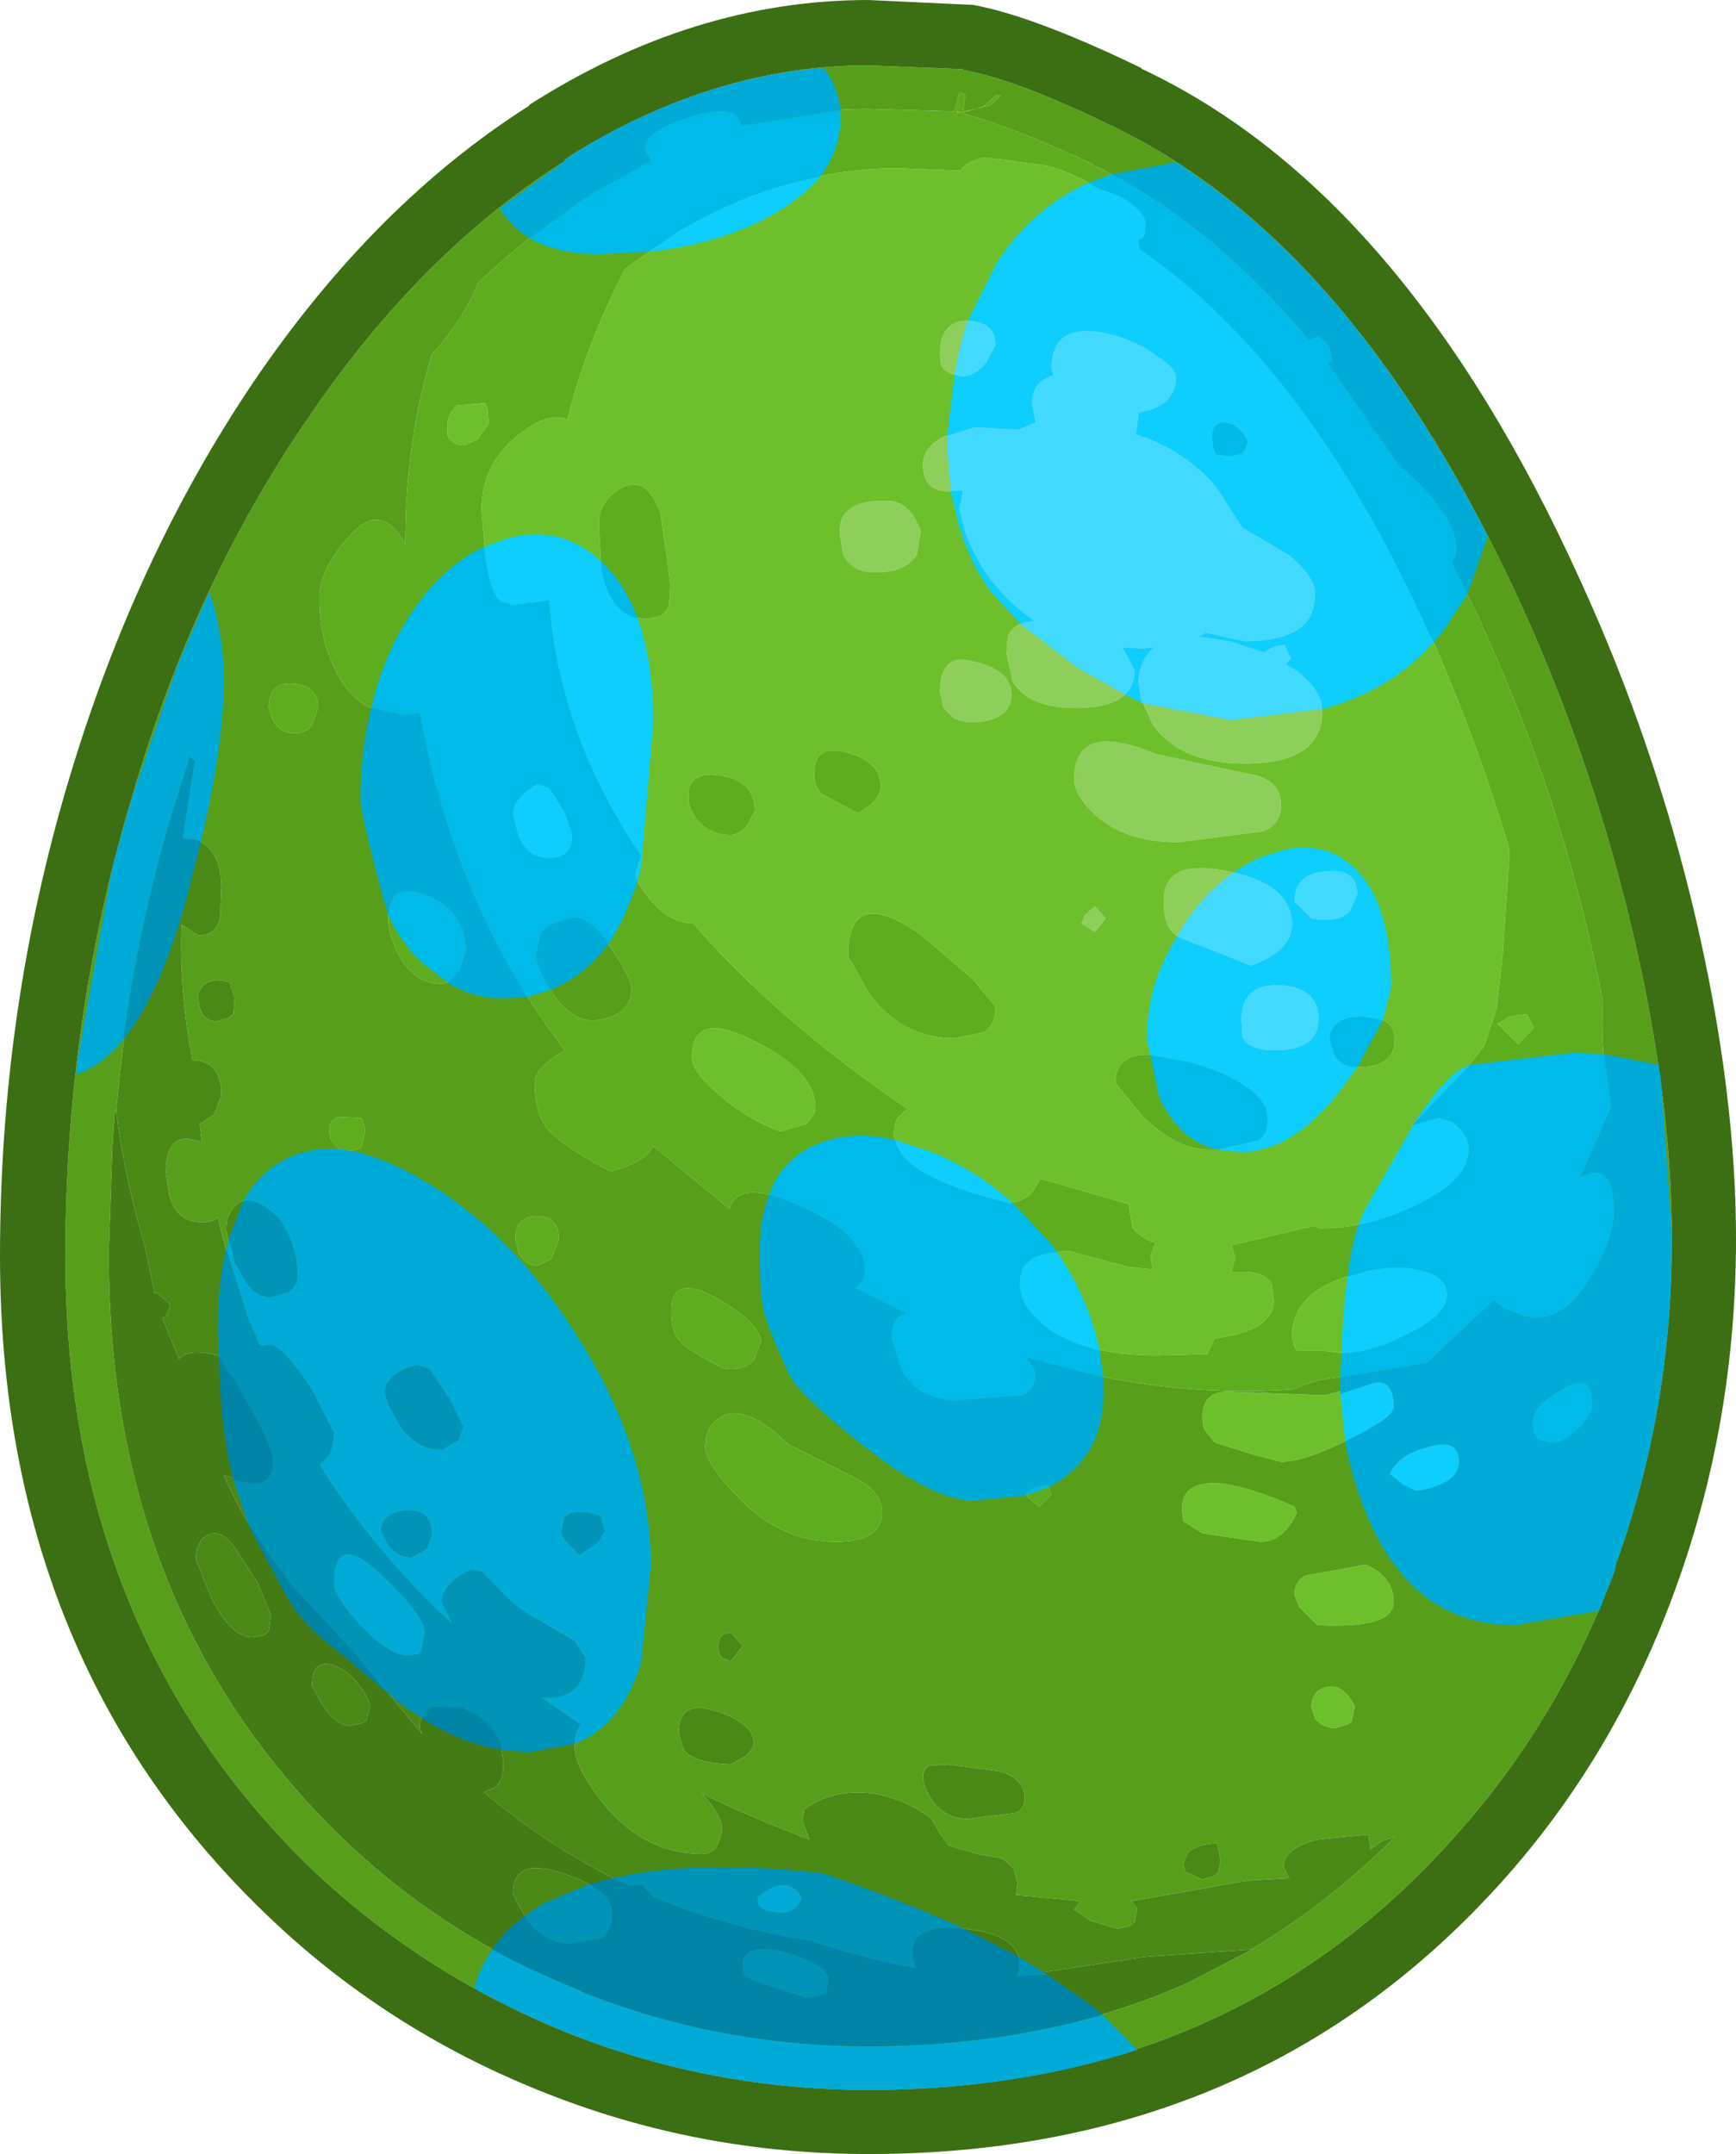 <?xml version="1.0" encoding="UTF-8" standalone="no"?>
<svg xmlns:ffdec="https://www.free-decompiler.com/flash" xmlns:xlink="http://www.w3.org/1999/xlink" ffdec:objectType="frame" height="89.0px" width="71.75px" xmlns="http://www.w3.org/2000/svg">
  <g transform="matrix(1.0, 0.0, 0.0, 1.0, 0.0, 0.0)">
    <use ffdec:characterId="4419" height="89.0" transform="matrix(1.0, 0.0, 0.0, 1.0, 0.0, 0.0)" width="71.75" xlink:href="#shape0"/>
    <filter id="filter0">
      <feColorMatrix in="SourceGraphic" result="filterResult0" type="matrix" values="-0.371 1.241 0.13 0.0 -0.227 0.399 0.471 0.13 0.0 -0.227 0.399 1.241 -0.64 0.0 -0.227 0.0 0.0 0.0 1.0 0.0"/>
    </filter>
    <use ffdec:characterId="4372" filter="url(#filter0)" height="83.55" transform="matrix(1.0, 0.0, 0.0, 1.0, 3.15, 2.8)" width="65.95" xlink:href="#sprite0"/>
  </g>
  <defs>
    <g id="shape0" transform="matrix(1.0, 0.0, 0.0, 1.0, 0.0, 0.0)">
      <path d="M39.65 4.65 L39.55 4.65 39.55 4.6 39.75 4.65 39.65 4.65" fill="#ceb800" fill-rule="evenodd" stroke="none"/>
      <path d="M46.95 17.95 Q48.9 18.55 50.25 20.1 L51.35 21.8 53.3 22.95 Q54.35 23.85 54.35 24.5 54.35 25.45 53.8 25.9 53.05 26.5 51.45 26.5 L49.85 26.15 49.55 26.3 50.85 26.5 52.25 26.95 Q52.65 26.65 53.1 26.65 L53.35 27.2 53.15 27.45 53.5 27.65 Q54.65 28.5 54.65 29.4 54.65 31.55 51.45 31.55 48.8 31.55 47.65 29.95 L47.15 28.85 47.05 28.25 Q47.05 27.3 47.7 26.75 L47.2 26.8 46.4 26.75 46.9 27.7 Q46.9 29.25 44.45 29.25 42.5 29.25 41.85 28.15 L41.6 27.0 41.65 26.35 Q41.8 25.85 42.4 25.7 L42.75 25.65 40.95 23.95 Q40.3 23.1 39.9 22.0 L39.65 21.05 39.8 20.25 39.2 20.3 Q38.15 20.3 38.15 19.2 38.15 18.05 40.3 17.65 L42.1 17.75 42.8 17.45 42.65 16.7 Q42.65 15.75 43.55 15.5 L43.45 15.25 Q43.45 13.15 46.05 13.85 47.0 14.1 47.8 14.7 48.6 15.2 48.6 15.6 48.6 16.8 47.05 17.05 L47.05 17.2 46.95 17.95 M40.75 15.0 Q40.3 15.55 39.75 15.55 39.1 15.45 38.9 15.1 L38.85 14.65 Q38.85 13.25 40.0 13.25 41.15 13.3 41.15 14.25 L40.75 15.0 M52.95 33.25 Q52.95 34.05 52.2 34.35 L48.7 34.8 Q46.5 34.8 45.25 33.65 44.4 32.85 44.4 32.2 44.4 29.75 47.75 31.15 L51.95 32.05 Q52.95 32.35 52.95 33.25 M56.1 36.95 L55.8 37.65 Q55.35 38.15 54.2 37.95 L53.5 37.25 Q53.5 36.1 54.8 36.0 56.1 35.85 56.1 36.95 M48.1 37.2 Q48.1 35.45 50.75 36.0 53.4 36.5 53.4 38.2 53.4 39.3 51.7 39.9 49.1 39.1 48.55 38.6 48.1 38.25 48.1 37.2 M44.85 37.8 L45.25 37.45 45.7 37.95 45.25 38.5 44.7 38.15 44.85 37.8 M51.3 42.15 Q51.3 40.65 52.9 40.7 54.5 40.8 54.5 42.1 54.5 43.4 52.7 43.4 51.6 43.4 51.35 42.85 L51.3 42.15 M34.7 22.05 Q34.7 21.45 34.95 21.2 35.4 20.65 36.7 20.7 37.6 20.7 38.05 21.95 L37.9 22.9 Q37.45 23.65 36.2 23.65 35.2 23.65 34.85 22.9 L34.7 22.05 M40.3 27.35 Q41.8 27.7 41.8 28.7 41.8 29.85 40.0 29.85 L39.45 29.7 39.0 29.25 38.85 28.6 Q38.85 26.9 40.3 27.35" fill="#8ece5a" fill-rule="evenodd" stroke="none"/>
      <path d="M45.3 7.75 L46.35 8.15 Q47.35 8.75 47.35 9.25 L47.3 9.7 47.2 9.85 47.05 9.9 47.1 10.3 Q54.05 15.05 59.05 26.15 L59.1 26.25 59.15 26.3 Q61.05 30.6 62.4 35.15 L62.1 39.55 61.85 41.7 61.35 43.2 Q59.9 45.15 58.3 46.5 L59.45 46.2 60.0 46.35 Q60.7 46.85 60.7 47.5 60.7 48.7 58.7 49.7 56.7 50.75 54.55 50.75 L54.3 50.65 50.9 51.45 51.05 51.95 50.9 52.55 51.35 52.55 Q52.3 52.55 52.55 53.05 L52.65 53.7 Q52.65 55.0 50.2 55.3 L49.9 55.95 47.85 56.0 Q44.75 56.0 43.2 54.8 42.15 53.95 42.15 53.05 42.15 52.5 42.4 52.25 42.85 51.7 44.2 51.7 L46.65 52.35 47.65 52.45 47.55 51.9 47.75 51.35 Q47.1 51.15 46.8 50.7 L46.65 49.75 43.0 48.7 42.8 49.05 Q42.45 49.65 41.7 49.7 36.95 48.55 36.95 46.85 36.95 46.25 37.25 46.05 37.35 45.9 37.55 45.85 L35.85 44.65 Q31.55 41.5 28.65 38.15 27.7 38.15 26.9 37.2 26.25 36.45 26.25 36.1 L26.5 35.35 Q23.1 30.35 22.7 24.8 L21.2 25.0 20.7 24.85 Q20.25 24.5 20.05 22.9 L19.9 21.05 Q19.9 18.9 21.95 17.6 22.75 17.1 23.35 17.3 L23.45 17.35 Q24.2 14.25 25.85 11.1 L27.25 10.1 27.3 10.1 27.5 9.95 27.75 9.75 Q32.25 7.0 37.0 6.95 L39.7 7.05 Q39.95 6.65 40.7 6.5 L43.3 6.85 Q44.5 7.2 45.3 7.75 M50.1 18.05 L50.15 18.55 50.2 18.7 50.3 18.8 50.85 18.85 51.35 18.75 51.45 18.6 51.6 18.25 Q51.15 17.45 50.6 17.45 50.1 17.45 50.1 18.05 M44.85 37.8 L44.7 38.15 45.25 38.5 45.7 37.95 45.25 37.45 44.85 37.8 M48.1 37.2 Q48.1 38.25 48.55 38.6 49.1 39.1 51.7 39.9 53.4 39.3 53.4 38.2 53.4 36.5 50.75 36.0 48.1 35.45 48.1 37.2 M56.1 36.95 Q56.1 35.85 54.8 36.0 53.5 36.1 53.5 37.25 L54.2 37.95 Q55.35 38.15 55.8 37.65 L56.1 36.95 M52.95 33.25 Q52.95 32.35 51.95 32.05 L47.75 31.15 Q44.4 29.75 44.4 32.2 44.4 32.85 45.25 33.65 46.5 34.8 48.7 34.8 L52.2 34.35 Q52.95 34.05 52.95 33.25 M40.75 15.0 L41.15 14.25 Q41.15 13.3 40.0 13.25 38.85 13.25 38.85 14.65 L38.9 15.1 Q39.1 15.45 39.75 15.55 40.3 15.55 40.75 15.0 M46.95 17.95 L47.05 17.2 47.05 17.05 Q48.6 16.8 48.6 15.6 48.6 15.2 47.8 14.7 47.0 14.1 46.05 13.85 43.45 13.15 43.45 15.25 L43.55 15.5 Q42.65 15.75 42.65 16.7 L42.8 17.45 42.1 17.75 40.3 17.65 Q38.15 18.05 38.15 19.2 38.15 20.3 39.2 20.3 L39.8 20.25 39.65 21.05 39.9 22.0 Q40.3 23.1 40.95 23.95 L42.75 25.65 42.4 25.7 Q41.8 25.85 41.65 26.35 L41.6 27.0 41.85 28.15 Q42.5 29.25 44.45 29.25 46.9 29.25 46.9 27.7 L46.4 26.75 47.2 26.8 47.7 26.75 Q47.05 27.3 47.05 28.25 L47.15 28.85 47.65 29.95 Q48.8 31.55 51.45 31.55 54.65 31.55 54.65 29.4 54.65 28.5 53.5 27.65 L53.15 27.45 53.35 27.2 53.1 26.65 Q52.65 26.65 52.25 26.95 L50.85 26.5 49.55 26.3 49.85 26.15 51.45 26.5 Q53.05 26.5 53.8 25.9 54.35 25.45 54.35 24.5 54.35 23.85 53.3 22.95 L51.35 21.8 50.25 20.1 Q48.9 18.55 46.95 17.95 M57.65 42.95 Q57.65 42.0 56.3 42.0 54.95 42.0 54.95 43.0 L55.15 43.6 Q55.45 44.1 56.1 44.1 57.65 44.1 57.65 42.95 M46.1 44.75 L47.25 46.15 Q48.65 47.5 49.95 47.5 51.5 47.5 52.05 47.1 52.4 46.85 52.4 46.25 52.4 44.85 49.25 43.9 46.1 42.95 46.1 44.75 M40.65 42.65 Q41.15 42.35 41.15 41.6 L40.2 40.45 38.1 38.65 Q35.05 36.5 35.05 39.5 L35.95 41.1 Q37.3 42.9 39.45 42.9 L40.65 42.65 M51.3 42.15 L51.35 42.85 Q51.6 43.4 52.7 43.4 54.5 43.4 54.5 42.1 54.5 40.8 52.9 40.7 51.3 40.65 51.3 42.15 M61.9 42.3 L62.4 42.0 63.1 41.9 63.4 42.45 62.75 43.15 61.9 42.3 M27.5 22.65 L27.3 21.2 Q26.7 19.6 25.7 20.15 24.75 20.7 24.75 21.65 L24.85 23.55 Q25.25 25.55 26.7 25.55 27.5 25.55 27.65 25.0 L27.7 24.15 27.55 22.9 27.5 22.65 M34.7 22.05 L34.85 22.9 Q35.2 23.65 36.2 23.65 37.45 23.65 37.9 22.9 L38.05 21.95 Q37.6 20.7 36.7 20.7 35.4 20.65 34.95 21.2 34.7 21.45 34.7 22.05 M18.9 16.75 L20.05 16.65 20.15 16.9 20.2 17.5 19.75 18.15 19.2 18.4 Q18.7 18.4 18.5 18.0 L18.5 17.5 Q18.5 17.1 18.9 16.75 M40.3 27.35 Q38.85 26.9 38.85 28.6 L39.0 29.25 39.45 29.7 40.0 29.85 Q41.8 29.85 41.8 28.7 41.8 27.7 40.3 27.35 M33.65 31.95 Q33.65 32.5 33.95 32.8 L35.45 33.6 Q36.4 33.1 36.4 32.45 36.4 31.5 35.05 31.1 33.65 30.7 33.65 31.95 M30.85 34.15 L31.2 33.5 Q31.2 32.3 29.85 32.05 28.45 31.8 28.45 32.9 28.45 33.4 28.8 33.85 29.3 34.5 30.2 34.5 30.5 34.5 30.85 34.15 M22.7 35.45 Q21.85 35.45 21.45 34.6 L21.2 33.65 Q21.2 33.0 22.2 32.4 L22.7 32.55 23.35 33.6 23.65 34.5 Q23.65 35.45 22.7 35.45 M28.6 43.7 Q28.6 41.7 31.15 43.0 33.7 44.25 33.7 45.75 33.7 46.1 33.3 46.45 L32.25 46.75 Q30.9 46.25 29.8 45.3 28.6 44.3 28.6 43.7 M59.8 53.5 Q59.8 54.35 58.1 55.15 56.65 55.9 55.45 55.9 L54.6 55.8 53.6 55.8 53.5 55.65 53.4 55.2 Q53.4 53.15 56.6 52.5 57.85 52.25 58.75 52.5 59.8 52.75 59.8 53.5 M54.75 57.65 L56.75 57.15 Q57.6 56.95 57.6 58.15 57.6 58.55 55.8 59.45 53.9 60.4 52.95 60.4 L51.8 60.1 50.2 59.6 49.85 59.15 Q49.7 59.0 49.7 58.55 49.7 57.5 50.75 57.5 L54.75 57.65 M59.0 59.8 Q60.3 59.4 60.3 60.4 60.3 61.3 58.55 61.6 L58.0 61.35 57.45 60.9 Q57.8 60.1 59.0 59.8 M48.9 62.85 L48.85 62.35 Q48.85 61.15 50.5 61.3 51.7 61.45 53.5 62.25 L53.6 62.5 Q53.05 63.7 52.1 63.7 L51.0 63.55 49.7 63.35 48.9 62.85 M57.6 66.2 Q57.6 67.3 54.45 67.15 L53.7 66.4 53.5 65.9 Q53.5 65.35 53.95 65.1 L56.45 64.65 Q57.6 65.15 57.6 66.2 M54.2 70.55 Q54.2 69.85 54.85 69.7 55.5 69.55 56.0 70.5 L55.85 71.15 55.7 71.25 55.2 71.4 Q54.65 71.4 54.35 71.0 L54.2 70.55" fill="#6dc02c" fill-rule="evenodd" stroke="none"/>
      <path d="M40.95 4.35 L39.65 4.65 Q41.65 5.15 45.2 6.8 L45.2 6.85 45.25 6.9 45.35 6.9 Q50.1 9.25 54.1 14.05 L54.45 13.9 Q55.05 14.2 55.05 14.95 L54.9 15.05 57.8 19.2 58.4 19.75 Q60.2 21.45 60.2 22.7 L60.15 22.95 60.0 23.25 61.25 25.8 61.25 25.85 Q64.15 32.1 65.75 39.0 L66.25 41.35 Q66.1 43.4 66.6 45.7 L65.3 48.65 Q66.7 47.9 66.7 50.05 66.7 51.15 65.75 52.75 64.55 54.8 62.95 54.35 L61.75 53.7 59.3 56.0 59.0 56.3 55.35 56.9 Q54.25 57.0 53.5 57.4 48.05 57.8 42.45 56.1 L42.8 56.7 Q42.8 57.45 42.25 57.65 L39.55 57.85 Q38.0 57.85 37.25 56.6 L36.85 55.3 Q36.85 54.45 37.45 54.25 L35.35 53.2 Q35.75 52.95 35.75 52.5 35.75 50.95 32.9 49.75 30.5 48.7 30.15 49.95 L27.0 47.35 26.8 47.65 Q26.35 48.1 25.25 48.4 23.2 47.35 22.6 46.6 22.1 45.95 22.1 44.7 22.1 44.2 23.1 43.55 L23.35 43.4 Q18.8 37.45 17.35 29.45 L16.7 29.55 Q14.7 29.55 13.8 27.55 13.2 26.3 13.2 24.7 13.2 23.5 14.45 22.15 15.75 20.65 16.75 22.5 16.75 18.25 17.85 14.65 19.2 13.15 19.75 11.7 21.85 9.7 24.2 8.15 L24.15 8.2 24.3 8.15 24.35 8.1 24.6 7.9 24.65 7.9 Q25.75 7.2 26.9 6.65 L26.9 6.6 26.65 6.15 Q26.65 5.4 28.65 4.8 30.45 4.25 30.65 5.2 33.25 4.5 35.9 4.5 L39.4 4.6 39.45 4.6 39.65 3.8 39.9 3.9 39.8 4.65 40.65 4.4 41.15 3.95 41.35 3.95 40.95 4.35 M45.3 7.75 Q44.5 7.2 43.3 6.85 L40.7 6.5 Q39.95 6.65 39.7 7.05 L37.0 6.95 Q32.25 7.0 27.75 9.75 L27.5 9.95 27.3 10.1 27.25 10.1 25.85 11.1 Q24.2 14.25 23.45 17.35 L23.35 17.3 Q22.75 17.1 21.95 17.6 19.9 18.9 19.9 21.05 L20.05 22.9 Q20.25 24.5 20.7 24.85 L21.2 25.0 22.7 24.8 Q23.1 30.35 26.5 35.35 L26.25 36.1 Q26.25 36.45 26.9 37.2 27.7 38.15 28.65 38.15 31.55 41.5 35.85 44.65 L37.55 45.85 Q37.35 45.9 37.25 46.05 36.95 46.25 36.95 46.85 36.95 48.55 41.7 49.7 42.45 49.65 42.8 49.05 L43.0 48.7 46.65 49.75 46.8 50.7 Q47.1 51.15 47.75 51.35 L47.55 51.9 47.65 52.45 46.65 52.35 44.2 51.7 Q42.85 51.7 42.4 52.25 42.15 52.5 42.15 53.05 42.15 53.95 43.2 54.8 44.75 56.0 47.85 56.0 L49.9 55.95 50.2 55.3 Q52.65 55.0 52.65 53.7 L52.55 53.05 Q52.3 52.55 51.35 52.55 L50.9 52.55 51.05 51.95 50.9 51.45 54.3 50.65 54.55 50.75 Q56.7 50.75 58.7 49.7 60.7 48.7 60.7 47.5 60.7 46.85 60.0 46.35 L59.45 46.2 58.3 46.5 Q59.9 45.15 61.35 43.2 L61.85 41.7 62.1 39.55 62.4 35.15 Q61.05 30.6 59.15 26.3 L59.1 26.25 59.05 26.15 Q54.05 15.05 47.1 10.3 L47.05 9.9 47.2 9.85 47.3 9.7 47.35 9.25 Q47.35 8.75 46.35 8.15 L45.3 7.75 M50.1 18.05 Q50.1 17.45 50.6 17.45 51.15 17.45 51.6 18.25 L51.45 18.6 51.35 18.75 50.85 18.85 50.3 18.8 50.2 18.7 50.15 18.55 50.1 18.05 M40.65 42.65 L39.45 42.9 Q37.3 42.9 35.95 41.1 L35.05 39.5 Q35.05 36.5 38.1 38.65 L40.2 40.45 41.15 41.6 Q41.15 42.35 40.65 42.65 M46.1 44.75 Q46.1 42.95 49.25 43.9 52.4 44.85 52.4 46.25 52.4 46.85 52.05 47.1 51.5 47.5 49.95 47.5 48.65 47.5 47.25 46.15 L46.1 44.75 M57.65 42.95 Q57.65 44.1 56.1 44.1 55.45 44.1 55.15 43.6 L54.95 43.0 Q54.95 42.0 56.3 42.0 57.65 42.0 57.65 42.95 M61.9 42.3 L62.75 43.15 63.4 42.45 63.1 41.9 62.4 42.0 61.9 42.3 M39.65 4.65 L39.75 4.65 39.55 4.6 39.55 4.65 39.65 4.65 M27.5 22.65 L27.55 22.9 27.7 24.15 27.65 25.0 Q27.5 25.55 26.7 25.55 25.25 25.55 24.85 23.55 L24.75 21.65 Q24.75 20.7 25.7 20.15 26.7 19.6 27.3 21.2 L27.5 22.65 M18.9 16.75 Q18.5 17.1 18.5 17.5 L18.5 18.0 Q18.7 18.4 19.2 18.4 L19.75 18.15 20.2 17.5 20.15 16.9 20.05 16.65 18.9 16.75 M11.1 29.25 Q11.1 28.15 12.15 28.25 13.15 28.35 13.15 29.25 L12.9 29.95 Q12.65 30.3 12.2 30.3 11.6 30.3 11.3 29.8 L11.1 29.25 M18.25 40.65 Q17.1 40.65 16.45 39.4 16.05 38.6 16.05 38.0 16.05 36.35 17.65 37.0 19.25 37.65 19.25 39.25 L19.0 40.1 Q18.7 40.65 18.25 40.65 M14.95 46.2 L15.1 46.7 14.95 47.35 14.9 47.45 14.5 47.55 Q14.05 47.55 13.9 47.35 L13.65 47.05 13.6 46.65 Q13.6 46.3 14.0 46.15 L14.95 46.2 M30.85 34.15 Q30.5 34.5 30.2 34.5 29.3 34.5 28.8 33.85 28.45 33.4 28.45 32.9 28.45 31.8 29.85 32.05 31.2 32.3 31.2 33.5 L30.85 34.15 M33.65 31.95 Q33.65 30.7 35.05 31.1 36.4 31.5 36.4 32.45 36.4 33.1 35.45 33.6 L33.95 32.8 Q33.65 32.5 33.65 31.95 M22.7 35.45 Q23.65 35.45 23.65 34.5 L23.35 33.6 22.7 32.55 22.2 32.4 Q21.2 33.0 21.2 33.65 L21.45 34.6 Q21.85 35.45 22.7 35.45 M22.15 39.4 Q22.15 40.0 22.85 41.05 23.7 42.3 24.7 42.15 26.1 41.95 26.1 40.85 26.1 40.4 25.3 39.25 24.45 37.9 23.75 37.9 22.7 38.1 22.35 38.55 L22.15 39.4 M28.6 43.7 Q28.6 44.3 29.8 45.3 30.9 46.25 32.25 46.75 L33.3 46.45 Q33.7 46.1 33.7 45.75 33.7 44.25 31.15 43.0 28.6 41.7 28.6 43.7 M31.15 56.2 Q30.75 56.65 29.95 56.55 28.45 55.85 28.0 55.3 27.75 54.95 27.75 54.15 27.75 52.6 29.65 53.65 31.45 54.7 31.45 55.45 L31.15 56.2 M35.5 61.15 Q36.45 61.7 36.45 62.5 36.45 63.7 34.55 63.7 32.25 63.7 30.5 61.85 29.15 60.45 29.15 59.8 29.15 58.85 29.9 58.5 30.9 58.05 32.55 59.65 L35.5 61.15 M22.2 50.25 Q23.1 50.25 23.1 51.2 L22.8 52.0 22.2 52.3 Q21.75 52.3 21.45 51.8 L21.3 51.2 Q21.3 50.25 22.2 50.25 M64.6 57.4 Q65.8 56.65 65.8 58.0 65.8 58.45 65.2 59.05 L64.25 59.6 Q63.55 59.6 63.4 59.2 L63.35 58.75 Q63.35 58.1 64.6 57.4 M59.8 53.5 Q59.8 52.75 58.75 52.5 57.85 52.25 56.6 52.5 53.4 53.15 53.4 55.2 L53.5 55.65 53.6 55.8 54.6 55.8 55.45 55.9 Q56.65 55.9 58.1 55.15 59.8 54.35 59.8 53.5 M43.45 61.75 L42.95 62.25 42.35 61.75 42.75 61.45 43.3 61.35 43.45 61.75" fill="#5ead1e" fill-rule="evenodd" stroke="none"/>
      <path d="M46.05 5.25 L46.15 5.3 Q56.1 10.15 62.9 25.05 65.85 31.55 67.5 38.6 69.1 45.45 69.1 51.2 69.1 58.15 66.85 64.45 L66.8 64.55 66.75 64.85 Q64.45 71.05 60.2 75.8 50.9 86.35 35.9 86.35 29.35 86.35 23.35 83.95 17.35 81.5 12.75 77.1 2.7 67.25 2.7 51.9 2.7 42.1 5.45 32.95 8.0 24.15 12.75 17.25 17.4 10.4 23.35 6.65 L23.35 6.6 23.5 6.5 23.55 6.45 Q29.55 2.7 35.9 2.7 L39.65 2.85 39.75 2.85 39.8 2.85 39.8 2.9 39.85 2.9 Q42.05 3.3 45.95 5.2 L46.0 5.2 46.05 5.25 M40.95 4.35 L41.35 3.95 41.15 3.95 40.65 4.4 39.8 4.65 39.9 3.9 39.65 3.8 39.45 4.6 39.4 4.6 35.9 4.5 Q33.25 4.5 30.65 5.2 30.45 4.25 28.65 4.8 26.65 5.4 26.65 6.15 L26.9 6.6 26.9 6.65 Q25.75 7.2 24.65 7.9 L24.6 7.9 24.35 8.1 24.3 8.15 24.15 8.2 24.2 8.15 Q21.85 9.7 19.75 11.7 19.2 13.15 17.85 14.65 16.75 18.25 16.75 22.5 15.75 20.65 14.45 22.15 13.2 23.5 13.2 24.7 13.2 26.3 13.8 27.55 14.7 29.55 16.7 29.55 L17.35 29.45 Q18.8 37.45 23.35 43.4 L23.1 43.55 Q22.1 44.2 22.1 44.7 22.1 45.95 22.6 46.6 23.2 47.35 25.25 48.4 26.35 48.1 26.8 47.65 L27.0 47.35 30.15 49.95 Q30.5 48.7 32.9 49.75 35.75 50.95 35.75 52.5 35.75 52.95 35.35 53.2 L37.45 54.25 Q36.85 54.45 36.85 55.3 L37.25 56.6 Q38.0 57.85 39.55 57.85 L42.25 57.65 Q42.8 57.45 42.8 56.7 L42.45 56.1 Q48.05 57.8 53.5 57.4 54.25 57.0 55.35 56.9 L59.0 56.3 59.3 56.0 61.75 53.7 62.95 54.35 Q64.55 54.8 65.75 52.75 66.7 51.15 66.7 50.05 66.7 47.9 65.3 48.65 L66.6 45.7 Q66.1 43.4 66.25 41.35 L65.75 39.0 Q64.15 32.1 61.25 25.85 L61.25 25.8 60.0 23.25 60.15 22.95 60.2 22.7 Q60.2 21.45 58.4 19.75 L57.8 19.2 54.9 15.05 55.05 14.95 Q55.05 14.2 54.45 13.9 L54.1 14.05 Q50.1 9.25 45.35 6.9 L45.25 6.9 45.2 6.85 45.2 6.8 Q41.65 5.15 39.65 4.65 L40.95 4.35 M11.1 29.25 L11.3 29.8 Q11.6 30.3 12.2 30.3 12.65 30.3 12.9 29.95 L13.15 29.25 Q13.15 28.35 12.15 28.25 11.1 28.15 11.1 29.25 M51.7 80.55 Q54.9 78.65 57.65 75.9 L57.15 76.05 56.65 76.4 56.55 75.8 54.5 76.0 Q53.05 76.35 53.05 77.15 L53.25 77.55 53.3 77.6 51.6 77.7 46.75 78.55 47.0 78.85 46.9 79.4 46.75 79.55 46.2 79.7 45.05 79.35 44.4 78.9 44.65 78.55 42.0 78.3 42.05 77.8 41.9 77.2 41.45 76.8 40.4 76.6 39.2 76.25 38.85 75.75 38.5 75.15 Q37.45 74.35 36.1 74.1 34.55 73.9 33.4 74.65 L33.25 74.75 33.15 75.2 33.45 76.0 Q31.05 75.1 29.0 74.1 29.85 75.0 29.85 75.65 L29.65 76.25 Q29.45 76.6 29.0 76.6 26.7 76.6 25.0 74.6 23.75 73.05 23.75 72.15 23.75 71.55 24.0 71.25 L22.4 70.15 22.6 70.15 Q24.2 70.15 24.2 68.5 L23.75 67.8 22.3 66.95 Q21.5 66.55 20.8 65.85 L19.95 64.95 19.45 64.85 Q18.25 65.45 18.25 66.2 L18.7 67.1 Q15.45 64.1 13.2 60.5 13.8 60.15 13.8 59.2 13.8 58.85 12.85 57.35 11.8 55.75 11.2 55.55 L10.7 55.6 Q9.65 53.1 9.0 50.3 8.8 50.5 8.35 50.5 7.3 50.5 7.0 49.4 L6.85 48.45 Q6.85 46.8 8.05 47.1 L8.35 47.2 8.25 46.45 8.85 46.05 9.15 45.25 Q9.15 43.85 8.0 43.8 L7.95 43.8 Q7.4 40.9 7.5 38.2 L8.2 38.65 Q8.95 38.65 9.1 37.9 L9.15 36.7 Q9.15 35.15 8.15 34.7 L7.55 34.65 8.05 31.45 7.85 31.25 7.15 33.45 Q5.35 39.55 4.8 45.95 L4.75 45.85 4.65 47.35 4.5 51.65 4.5 51.9 Q4.5 66.5 14.0 75.8 18.3 80.0 24.0 82.25 L24.05 82.3 Q29.7 84.55 35.9 84.55 43.15 84.55 49.05 81.95 L51.75 80.55 51.7 80.55 M9.7 41.25 L9.5 40.6 Q8.95 40.4 8.55 40.6 8.2 40.85 8.2 41.15 8.2 42.2 9.0 42.2 L9.45 42.05 9.65 41.9 9.7 41.25 M14.95 46.2 L14.0 46.15 Q13.6 46.3 13.6 46.65 L13.65 47.05 13.9 47.35 Q14.05 47.55 14.5 47.55 L14.9 47.45 14.95 47.35 15.1 46.7 14.95 46.2 M18.25 40.65 Q18.7 40.65 19.0 40.1 L19.25 39.25 Q19.25 37.65 17.65 37.0 16.05 36.35 16.05 38.0 16.05 38.6 16.45 39.4 17.1 40.65 18.25 40.65 M22.15 39.4 L22.35 38.55 Q22.7 38.1 23.75 37.9 24.45 37.9 25.3 39.25 26.1 40.4 26.1 40.85 26.1 41.95 24.7 42.15 23.7 42.3 22.85 41.05 22.15 40.0 22.15 39.4 M22.2 50.25 Q21.3 50.25 21.3 51.2 L21.45 51.8 Q21.75 52.3 22.2 52.3 L22.8 52.0 23.1 51.2 Q23.1 50.25 22.2 50.25 M35.5 61.15 L32.55 59.65 Q30.9 58.05 29.9 58.5 29.15 58.85 29.15 59.8 29.15 60.45 30.5 61.85 32.25 63.7 34.55 63.7 36.45 63.7 36.45 62.5 36.45 61.7 35.5 61.15 M31.15 56.2 L31.45 55.45 Q31.45 54.7 29.65 53.65 27.75 52.6 27.75 54.15 27.75 54.95 28.0 55.3 28.45 55.85 29.95 56.55 30.75 56.65 31.15 56.2 M18.55 57.75 L17.75 56.55 17.25 56.4 16.2 56.9 Q15.9 57.2 15.9 57.45 15.9 57.85 16.4 58.7 17.1 59.9 18.25 59.9 18.7 59.9 18.95 59.5 L19.15 58.95 18.55 57.75 M11.9 53.4 Q12.3 53.15 12.3 52.7 12.3 51.4 11.5 50.3 10.4 49.25 9.8 49.75 9.35 50.1 9.35 50.85 L9.7 52.15 Q10.3 53.6 11.2 53.6 L11.9 53.4 M38.45 72.95 Q38.15 73.05 38.15 73.45 38.15 73.8 38.5 74.35 39.05 75.15 40.0 75.15 L42.0 74.9 Q42.35 74.75 42.35 74.25 42.35 73.55 41.4 73.2 L39.2 72.9 38.45 72.95 M28.25 72.3 Q28.7 72.85 30.2 72.9 L30.75 72.6 Q31.15 72.3 31.15 72.0 31.15 71.2 29.6 70.7 28.05 70.2 28.05 71.6 L28.25 72.3 M23.95 64.25 L24.7 63.75 25.0 63.25 24.85 62.75 24.75 62.6 23.3 62.75 23.2 63.35 23.35 63.65 23.95 64.25 M29.95 67.5 Q29.7 67.6 29.7 68.0 29.7 68.4 29.85 68.5 L30.2 68.65 30.7 68.0 30.2 67.45 29.95 67.5 M16.05 63.85 Q16.45 64.35 17.0 64.35 L17.65 64.0 17.85 63.4 Q17.85 62.35 16.8 62.4 15.75 62.5 15.75 63.25 L16.05 63.85 M17.55 67.45 L17.4 68.25 17.3 68.35 16.85 68.4 Q16.1 68.4 14.9 67.15 13.8 65.95 13.8 65.45 13.8 63.25 15.7 65.0 17.55 66.75 17.55 67.45 M64.6 57.4 Q63.35 58.1 63.35 58.75 L63.4 59.2 Q63.55 59.6 64.25 59.6 L65.2 59.05 Q65.8 58.45 65.8 58.0 65.8 56.65 64.6 57.4 M59.0 59.8 Q57.8 60.1 57.45 60.9 L58.0 61.35 58.55 61.6 Q60.3 61.3 60.3 60.4 60.3 59.4 59.0 59.8 M54.75 57.65 L50.75 57.5 Q49.7 57.5 49.7 58.55 49.7 59.0 49.85 59.15 L50.2 59.6 51.8 60.1 52.95 60.4 Q53.9 60.4 55.8 59.45 57.6 58.55 57.6 58.15 57.6 56.95 56.75 57.15 L54.75 57.65 M43.45 61.75 L43.3 61.35 42.75 61.45 42.35 61.75 42.95 62.25 43.45 61.75 M54.2 70.55 L54.35 71.0 Q54.65 71.4 55.2 71.4 L55.7 71.25 55.85 71.15 56.0 70.5 Q55.5 69.55 54.85 69.7 54.2 69.85 54.2 70.55 M57.6 66.2 Q57.6 65.15 56.45 64.65 L53.95 65.1 Q53.5 65.35 53.5 65.9 L53.7 66.4 54.45 67.15 Q57.6 67.3 57.6 66.2 M48.9 62.85 L49.7 63.35 51.0 63.55 52.1 63.7 Q53.05 63.7 53.6 62.5 L53.5 62.25 Q51.7 61.45 50.5 61.3 48.85 61.15 48.85 62.35 L48.9 62.85 M50.45 76.9 L50.35 76.35 50.3 76.15 Q49.45 76.2 49.1 76.55 L48.9 77.0 49.0 77.35 49.7 77.65 50.2 77.5 50.35 77.35 50.45 76.9" fill="#579f1b" fill-rule="evenodd" stroke="none"/>
      <path d="M4.8 45.95 Q5.35 39.55 7.15 33.45 L7.85 31.25 8.05 31.45 7.55 34.65 8.15 34.7 Q9.15 35.15 9.15 36.7 L9.1 37.9 Q8.95 38.65 8.2 38.65 L7.5 38.2 Q7.4 40.9 7.95 43.8 L8.0 43.8 Q9.15 43.85 9.15 45.25 L8.85 46.05 8.25 46.45 8.35 47.2 8.05 47.1 Q6.85 46.8 6.85 48.45 L7.0 49.4 Q7.3 50.5 8.35 50.5 8.8 50.5 9.0 50.3 9.65 53.1 10.7 55.6 L11.2 55.55 Q11.8 55.75 12.85 57.35 13.8 58.85 13.8 59.2 13.8 60.15 13.2 60.5 15.45 64.1 18.7 67.1 L18.25 66.2 Q18.25 65.45 19.45 64.85 L19.95 64.95 20.8 65.85 Q21.5 66.55 22.3 66.95 L23.75 67.8 24.2 68.5 Q24.2 70.15 22.6 70.15 L22.4 70.15 24.0 71.25 Q23.75 71.55 23.75 72.15 23.75 73.05 25.0 74.6 26.7 76.6 29.0 76.6 29.45 76.6 29.65 76.25 L29.85 75.65 Q29.85 75.0 29.0 74.1 31.05 75.1 33.45 76.0 L33.15 75.2 33.25 74.75 33.4 74.65 Q34.55 73.9 36.1 74.1 37.45 74.35 38.5 75.15 L38.85 75.75 39.2 76.25 40.4 76.6 41.45 76.8 41.9 77.2 42.05 77.8 42.0 78.3 44.65 78.55 44.4 78.9 45.05 79.35 46.2 79.7 46.75 79.55 46.9 79.4 47.0 78.85 46.75 78.55 51.6 77.7 53.3 77.6 53.25 77.55 53.05 77.15 Q53.05 76.35 54.5 76.0 L56.55 75.8 56.65 76.4 57.15 76.05 57.65 75.9 Q54.9 78.65 51.7 80.55 L47.35 80.85 42.05 81.65 42.15 81.2 Q42.15 79.95 39.95 79.7 37.7 79.4 37.7 80.7 37.7 81.0 37.85 81.3 35.75 80.95 33.55 80.2 30.1 79.65 27.05 78.4 L26.5 77.85 26.05 77.9 26.05 77.95 Q22.8 76.4 20.0 74.05 L20.45 73.85 Q20.8 73.6 20.8 73.0 20.8 71.2 19.05 70.55 L17.85 70.5 Q17.35 70.75 17.35 71.4 L17.45 71.65 14.8 68.45 11.85 65.25 Q10.2 63.15 9.25 60.95 L10.45 61.3 Q11.3 61.3 11.3 60.4 L11.3 60.35 Q11.3 59.8 10.2 57.9 L9.5 56.8 9.0 56.0 8.45 55.9 Q7.7 55.8 7.4 56.15 L6.7 54.45 6.85 54.4 7.05 53.9 6.45 53.4 6.4 53.45 5.95 51.35 Q5.15 48.65 4.8 45.95 M9.7 41.25 L9.65 41.9 9.45 42.05 9.0 42.2 Q8.2 42.2 8.2 41.15 8.2 40.85 8.55 40.6 8.95 40.4 9.5 40.6 L9.7 41.25 M29.95 67.5 L30.2 67.45 30.7 68.0 30.2 68.65 29.85 68.5 Q29.7 68.4 29.7 68.0 29.7 67.6 29.95 67.5 M23.95 64.25 L23.35 63.65 23.2 63.35 23.3 62.75 24.75 62.6 24.85 62.75 25.0 63.25 24.7 63.75 23.95 64.25 M28.25 72.3 L28.05 71.6 Q28.05 70.2 29.6 70.7 31.15 71.2 31.15 72.0 31.15 72.3 30.75 72.6 L30.2 72.9 Q28.7 72.85 28.25 72.3 M38.45 72.95 L39.2 72.9 41.4 73.2 Q42.35 73.55 42.35 74.25 42.35 74.75 42.0 74.9 L40.0 75.15 Q39.05 75.15 38.5 74.35 38.15 73.8 38.15 73.45 38.15 73.05 38.45 72.95 M11.9 53.4 L11.2 53.6 Q10.3 53.6 9.7 52.15 L9.35 50.85 Q9.35 50.1 9.8 49.75 10.4 49.25 11.5 50.3 12.3 51.4 12.3 52.7 12.3 53.15 11.9 53.4 M18.55 57.75 L19.15 58.95 18.95 59.5 Q18.7 59.9 18.25 59.9 17.1 59.9 16.4 58.7 15.9 57.85 15.9 57.45 15.9 57.2 16.2 56.9 L17.25 56.4 17.75 56.55 18.55 57.75 M8.1 64.45 Q8.1 63.6 8.65 63.4 9.25 63.15 9.9 64.25 L10.65 65.4 11.2 66.75 11.1 67.4 10.95 67.55 10.45 67.65 Q9.55 67.65 8.75 66.05 L8.1 64.45 M16.05 63.85 L15.75 63.25 Q15.75 62.5 16.8 62.4 17.85 62.35 17.85 63.4 L17.65 64.0 17.0 64.35 Q16.45 64.35 16.05 63.85 M17.55 67.45 Q17.55 66.75 15.7 65.0 13.8 63.25 13.8 65.45 13.8 65.95 14.9 67.15 16.1 68.4 16.85 68.4 L17.3 68.35 17.4 68.25 17.55 67.45 M14.5 71.3 Q13.85 71.3 13.3 70.4 L12.9 69.65 Q12.9 68.45 13.9 68.85 14.85 69.3 15.3 70.45 L15.15 71.1 14.95 71.2 14.5 71.3 M33.9 82.45 L33.35 82.55 31.05 81.8 30.85 81.65 Q30.7 81.6 30.7 81.2 30.7 80.25 32.35 80.65 33.85 81.0 34.25 81.7 L34.15 82.35 33.9 82.45 M23.25 77.4 Q25.3 78.05 25.3 79.05 25.3 79.8 24.8 80.1 L23.55 80.3 Q22.5 80.3 21.75 79.3 L21.2 78.25 Q21.2 76.7 23.25 77.4 M50.45 76.9 L50.35 77.35 50.2 77.5 49.7 77.65 49.0 77.35 48.9 77.0 49.1 76.55 Q49.45 76.2 50.3 76.15 L50.35 76.35 50.45 76.9" fill="#4b8917" fill-rule="evenodd" stroke="none"/>
      <path d="M51.7 80.55 L51.75 80.55 49.05 81.95 Q43.15 84.55 35.9 84.55 29.7 84.55 24.05 82.3 L24.0 82.25 Q18.3 80.0 14.0 75.8 4.5 66.5 4.5 51.9 L4.5 51.65 4.65 47.35 4.75 45.85 4.8 45.95 Q5.15 48.65 5.95 51.35 L6.4 53.45 6.45 53.4 7.05 53.9 6.85 54.4 6.7 54.45 7.4 56.15 Q7.7 55.8 8.45 55.9 L9.0 56.0 9.5 56.8 10.2 57.9 Q11.3 59.8 11.3 60.35 L11.3 60.4 Q11.3 61.3 10.45 61.3 L9.25 60.95 Q10.2 63.15 11.85 65.25 L14.8 68.45 17.45 71.65 17.35 71.4 Q17.35 70.75 17.85 70.5 L19.05 70.55 Q20.8 71.2 20.8 73.0 20.8 73.6 20.45 73.85 L20.0 74.05 Q22.8 76.4 26.05 77.95 L26.05 77.9 26.5 77.85 27.05 78.4 Q30.1 79.65 33.55 80.2 35.75 80.95 37.85 81.3 37.7 81.0 37.7 80.7 37.7 79.4 39.95 79.7 42.15 79.95 42.15 81.2 L42.05 81.65 47.35 80.85 51.7 80.55 M8.1 64.45 L8.75 66.05 Q9.55 67.65 10.45 67.65 L10.95 67.55 11.1 67.4 11.2 66.75 10.65 65.4 9.9 64.25 Q9.25 63.15 8.65 63.4 8.1 63.6 8.1 64.45 M23.25 77.4 Q21.2 76.7 21.2 78.25 L21.75 79.3 Q22.5 80.3 23.55 80.3 L24.8 80.1 Q25.3 79.8 25.3 79.05 25.3 78.05 23.25 77.4 M33.9 82.45 L34.15 82.35 34.25 81.7 Q33.85 81.0 32.35 80.65 30.7 80.25 30.7 81.2 30.7 81.6 30.85 81.65 L31.05 81.8 33.35 82.55 33.9 82.45 M14.5 71.3 L14.95 71.2 15.15 71.1 15.3 70.45 Q14.85 69.3 13.9 68.85 12.9 68.45 12.9 69.65 L13.3 70.4 Q13.85 71.3 14.5 71.3" fill="#437b15" fill-rule="evenodd" stroke="none"/>
      <path d="M47.2 2.85 Q58.05 7.95 65.3 23.95 68.4 30.7 70.1 38.0 71.75 45.15 71.75 51.2 71.75 58.7 69.3 65.5 66.85 72.35 62.25 77.55 52.1 89.0 35.9 89.0 28.8 89.0 22.35 86.4 15.85 83.8 10.9 79.0 0.0 68.45 0.0 51.9 0.0 41.7 2.85 32.2 5.6 23.0 10.5 15.75 15.5 8.4 21.9 4.35 L21.85 4.35 Q28.65 0.0 35.9 0.0 L40.15 0.2 40.2 0.2 Q42.7 0.65 47.15 2.8 L47.2 2.85 M46.05 5.25 L46.0 5.2 45.95 5.2 Q42.05 3.3 39.85 2.9 L39.8 2.9 39.8 2.85 39.75 2.85 39.65 2.85 35.9 2.7 Q29.55 2.7 23.55 6.45 L23.5 6.5 23.35 6.6 23.35 6.65 Q17.4 10.4 12.75 17.25 8.0 24.15 5.45 32.95 2.7 42.1 2.7 51.9 2.7 67.25 12.75 77.1 17.35 81.5 23.35 83.95 29.35 86.35 35.9 86.35 50.9 86.35 60.2 75.8 64.45 71.05 66.75 64.85 L66.8 64.55 66.85 64.45 Q69.1 58.15 69.1 51.2 69.1 45.45 67.5 38.6 65.85 31.55 62.9 25.05 56.1 10.15 46.15 5.3 L46.05 5.25" fill="#3c6e13" fill-rule="evenodd" stroke="none"/>
    </g>
    <g id="sprite0" transform="matrix(1.0, 0.0, 0.0, 1.0, 0.0, 0.0)">
      <use ffdec:characterId="4371" height="83.55" transform="matrix(1.0, 0.0, 0.0, 1.0, 0.0, 0.0)" width="65.95" xlink:href="#shape1"/>
    </g>
    <g id="shape1" transform="matrix(1.0, 0.0, 0.0, 1.0, 0.0, 0.0)">
      <path d="M42.8 4.4 Q47.2 6.75 50.95 11.25 L51.3 11.1 Q51.9 11.4 51.9 12.15 51.85 12.15 51.75 12.25 L54.65 16.4 55.25 16.95 Q57.05 18.65 57.05 19.9 L57.0 20.15 56.85 20.45 57.5 21.75 56.55 23.2 56.1 23.75 56.0 23.5 55.95 23.45 55.9 23.35 Q50.9 12.25 43.95 7.5 L43.9 7.1 44.05 7.05 44.15 6.9 44.2 6.45 Q44.2 5.95 43.2 5.35 L42.15 4.95 41.85 4.75 42.8 4.4 M47.45 14.65 Q48.0 14.65 48.45 15.45 L48.3 15.8 48.2 15.95 47.7 16.05 47.15 16.0 47.05 15.9 47.0 15.75 46.95 15.25 Q46.95 14.65 47.45 14.65 M44.4 40.8 L46.1 41.1 Q49.25 42.05 49.25 43.45 49.25 44.05 48.9 44.3 L47.15 44.7 Q45.55 44.3 44.75 42.5 L44.4 40.8 M52.95 41.3 Q52.3 41.3 52.0 40.8 L51.8 40.2 Q51.8 39.2 53.15 39.2 L54.0 39.35 52.95 41.3 M57.6 41.2 L61.85 40.7 63.15 40.75 63.45 42.9 62.15 45.85 Q63.55 45.1 63.55 47.25 63.55 48.35 62.6 49.95 61.4 52.0 59.8 51.55 58.9 51.3 58.6 50.9 L56.15 53.2 55.85 53.5 52.25 54.1 52.3 53.1 Q53.5 53.1 54.95 52.35 56.65 51.55 56.65 50.7 56.65 49.95 55.6 49.7 54.7 49.45 53.45 49.7 L52.55 49.95 Q52.7 48.65 53.0 47.8 54.3 47.55 55.55 46.9 57.55 45.9 57.55 44.7 57.55 44.05 56.85 43.55 L56.3 43.4 55.25 43.7 55.3 43.6 57.6 41.2 M31.6 1.75 L31.6 2.0 Q31.6 3.35 30.75 4.5 27.6 5.1 24.6 6.95 L24.35 7.15 24.15 7.3 24.1 7.3 23.65 7.6 21.6 7.7 Q19.9 7.7 18.75 7.05 L21.05 5.35 21.0 5.4 21.15 5.35 21.2 5.3 21.45 5.1 21.5 5.1 23.75 3.85 23.75 3.8 23.5 3.35 Q23.5 2.6 25.5 2.0 27.3 1.45 27.5 2.4 L31.6 1.75 M21.7 20.4 L21.95 20.65 Q22.75 21.5 23.2 22.75 22.05 22.5 21.7 20.75 L21.7 20.4 M23.2 33.6 Q22.7 35.15 22.0 36.2 21.25 35.1 20.6 35.1 19.55 35.3 19.2 35.75 L19.0 36.6 Q19.0 37.15 19.6 38.1 L18.65 38.4 Q15.4 33.2 14.2 26.65 L13.55 26.75 12.2 26.45 Q12.65 24.45 13.65 22.85 15.0 20.65 16.85 19.8 L16.9 20.1 Q17.1 21.7 17.55 22.05 L18.05 22.2 19.55 22.0 Q19.95 27.55 23.35 32.55 L23.1 33.3 23.2 33.6 M15.35 37.8 L14.2 36.9 Q13.3 35.95 12.9 35.0 13.0 33.6 14.5 34.2 16.1 34.85 16.1 36.45 L15.85 37.3 15.35 37.8 M20.2 30.8 L19.55 29.75 19.05 29.6 Q18.05 30.2 18.05 30.85 L18.3 31.8 Q18.7 32.65 19.55 32.65 20.5 32.65 20.5 31.7 L20.2 30.8 M39.2 59.0 L39.2 58.95 39.6 58.65 40.15 58.55 40.2 58.65 39.2 59.0 M42.45 54.1 L39.3 53.3 39.65 53.9 Q39.65 54.65 39.1 54.85 L36.4 55.05 Q34.85 55.05 34.1 53.8 L33.7 52.5 Q33.7 51.65 34.3 51.45 L32.2 50.4 Q32.6 50.15 32.6 49.7 32.6 48.15 29.75 46.95 L28.65 46.55 Q29.15 45.15 30.45 44.55 31.95 43.85 33.85 44.3 34.15 45.85 38.55 46.9 L38.7 46.9 40.25 48.55 40.55 48.95 Q39.6 49.0 39.25 49.45 39.0 49.7 39.0 50.25 39.0 51.15 40.05 52.0 40.9 52.65 42.3 53.0 L42.45 54.1 M62.65 55.2 Q62.65 55.65 62.05 56.25 61.45 56.8 61.1 56.8 60.4 56.8 60.25 56.4 L60.2 55.95 Q60.2 55.3 61.45 54.6 62.65 53.85 62.65 55.2" fill="#00bbea" fill-rule="evenodd" stroke="none"/>
      <path d="M57.5 21.75 L56.85 20.45 57.0 20.15 57.05 19.9 Q57.05 18.65 55.25 16.95 L54.65 16.4 51.75 12.25 Q51.85 12.15 51.9 12.15 51.9 11.4 51.3 11.1 L50.95 11.25 Q47.2 6.75 42.8 4.4 L45.5 3.9 45.65 4.0 45.9 4.2 Q52.75 8.75 58.0 18.7 L58.35 19.35 57.5 21.75 M63.15 40.75 L65.4 41.2 65.5 41.8 65.95 48.15 65.95 48.4 Q65.95 55.35 63.7 61.65 L63.65 61.75 63.6 62.05 62.95 63.75 59.45 64.35 Q55.2 64.35 53.3 59.7 52.7 58.2 52.45 56.75 L52.65 56.65 Q54.45 55.75 54.45 55.35 54.45 54.15 53.6 54.35 L52.25 54.8 52.25 54.7 52.25 54.1 55.85 53.5 56.15 53.2 58.6 50.9 Q58.9 51.3 59.8 51.55 61.4 52.0 62.6 49.95 63.55 48.35 63.55 47.25 63.55 45.1 62.15 45.85 L63.45 42.9 63.15 40.75 M18.75 7.05 Q17.95 6.55 17.5 5.8 L20.2 3.85 20.2 3.8 20.35 3.7 20.4 3.65 Q25.5 0.45 30.9 0.0 31.5 0.85 31.6 1.75 L27.5 2.4 Q27.3 1.45 25.5 2.0 23.5 2.6 23.5 3.35 L23.75 3.8 23.75 3.85 21.5 5.1 21.45 5.1 21.2 5.3 21.15 5.35 21.0 5.4 21.05 5.35 18.75 7.05 M22.0 36.2 Q21.0 37.55 19.6 38.1 19.0 37.15 19.0 36.6 L19.2 35.75 Q19.55 35.3 20.6 35.1 21.25 35.1 22.0 36.2 M18.65 38.4 L17.6 38.45 Q16.4 38.45 15.35 37.8 L15.85 37.3 16.1 36.45 Q16.1 34.85 14.5 34.2 13.0 33.6 12.9 35.0 L12.7 34.35 Q11.75 30.8 11.75 30.25 11.75 28.2 12.2 26.45 L13.55 26.75 14.2 26.65 Q15.4 33.2 18.65 38.4 M1.95 40.15 Q1.05 41.25 0.0 41.6 L0.05 41.0 1.5 33.0 1.55 32.8 1.6 32.65 2.3 30.15 4.2 24.65 5.5 21.65 Q6.1 23.35 6.1 25.35 6.1 27.95 5.15 32.0 L5.0 31.9 4.4 31.85 4.9 28.65 4.7 28.45 4.0 30.65 Q2.6 35.3 1.95 40.15 M6.2 48.8 L6.3 48.4 6.55 49.35 7.1 50.3 Q7.5 50.8 8.05 50.8 L8.75 50.6 Q9.15 50.35 9.15 49.9 9.15 48.6 8.35 47.5 7.6 46.8 7.1 46.8 L6.9 46.85 Q7.55 45.65 8.65 45.1 9.7 44.55 11.0 44.7 L11.35 44.75 Q12.9 45.05 14.8 46.25 18.4 48.55 20.95 52.8 23.75 57.4 23.75 61.9 L23.35 65.9 Q22.55 68.5 20.6 69.25 20.6 68.75 20.85 68.45 L19.25 67.35 19.45 67.35 Q21.05 67.35 21.05 65.7 L20.6 65.0 19.15 64.15 Q18.35 63.75 17.65 63.05 L16.8 62.15 16.3 62.05 Q15.1 62.65 15.1 63.4 L15.55 64.3 Q12.3 61.3 10.05 57.7 10.65 57.35 10.65 56.4 L9.7 54.55 Q8.65 52.95 8.05 52.75 L7.6 52.8 7.1 51.65 6.2 48.8 M39.2 59.0 L37.1 59.2 Q35.35 59.2 32.3 56.75 29.75 54.7 29.45 53.95 28.55 52.0 28.4 51.3 28.25 50.65 28.25 48.9 28.25 47.55 28.65 46.55 L29.75 46.95 Q32.6 48.15 32.6 49.7 32.6 50.15 32.2 50.4 L34.3 51.45 Q33.7 51.65 33.7 52.5 L34.1 53.8 Q34.85 55.05 36.4 55.05 L39.1 54.85 Q39.65 54.65 39.65 53.9 L39.3 53.3 42.45 54.1 42.45 54.85 Q42.45 56.15 41.85 57.15 41.25 58.1 40.2 58.65 L40.15 58.55 39.6 58.65 39.2 58.95 39.2 59.0 M14.5 61.2 L14.7 60.6 Q14.7 59.55 13.65 59.6 12.6 59.7 12.6 60.45 L12.9 61.05 Q13.3 61.55 13.85 61.55 L14.5 61.2 M14.6 53.75 L14.1 53.6 Q13.45 53.75 13.05 54.1 12.75 54.4 12.75 54.65 12.75 55.05 13.25 55.9 13.95 57.1 15.1 57.1 L15.8 56.7 16.0 56.15 15.4 54.95 14.6 53.75 M21.55 60.95 L21.85 60.45 21.7 59.95 21.6 59.8 Q20.45 59.5 20.15 59.95 L20.05 60.55 20.2 60.85 20.8 61.45 21.55 60.95 M10.65 62.65 Q10.65 60.45 12.55 62.2 14.4 63.95 14.4 64.65 L14.25 65.45 14.15 65.55 13.7 65.6 Q12.95 65.6 11.75 64.35 10.65 63.15 10.65 62.65 M42.4 80.45 L43.85 81.9 Q38.75 83.55 32.75 83.55 26.2 83.55 20.2 81.15 18.25 80.35 16.45 79.35 16.7 78.45 17.2 77.75 18.95 78.7 20.85 79.45 L20.9 79.5 Q26.55 81.75 32.75 81.75 37.9 81.75 42.4 80.45 M30.0 75.6 Q29.75 76.25 29.1 76.25 L28.5 76.15 28.2 75.95 28.15 75.6 Q29.35 74.55 30.0 75.6 M62.65 55.2 Q62.65 53.85 61.45 54.6 60.2 55.3 60.2 55.95 L60.25 56.4 Q60.4 56.8 61.1 56.8 61.45 56.8 62.05 56.25 62.65 55.65 62.65 55.2 M54.85 58.55 L55.4 58.8 Q57.15 58.5 57.15 57.6 57.15 56.6 55.85 57.0 54.65 57.3 54.3 58.1 L54.85 58.55" fill="#00acd7" fill-rule="evenodd" stroke="none"/>
      <path d="M41.85 4.75 L42.15 4.95 43.2 5.35 Q44.2 5.95 44.2 6.45 L44.15 6.9 44.05 7.05 43.9 7.1 43.95 7.5 Q50.9 12.25 55.9 23.35 L55.95 23.45 56.0 23.5 56.1 23.75 Q54.3 25.75 51.5 26.5 51.45 25.65 50.35 24.85 L50.0 24.65 50.2 24.4 49.95 23.85 Q49.5 23.85 49.1 24.15 L47.7 23.7 46.4 23.5 46.7 23.35 48.3 23.7 Q49.9 23.7 50.65 23.1 51.2 22.65 51.2 21.7 51.2 21.05 50.15 20.15 L48.2 19.0 47.1 17.3 Q45.75 15.75 43.8 15.15 L43.9 14.4 43.9 14.25 Q45.45 14.0 45.45 12.8 45.45 12.4 44.65 11.9 43.85 11.3 42.9 11.05 40.3 10.35 40.3 12.45 L40.4 12.7 Q39.5 12.95 39.5 13.9 L39.65 14.65 38.95 14.95 37.15 14.85 36.0 15.2 36.3 12.7 36.6 12.75 Q37.15 12.75 37.6 12.2 L38.0 11.45 Q38.0 10.5 36.85 10.45 L38.05 8.05 Q39.5 5.8 41.85 4.75 M47.45 14.65 Q46.95 14.65 46.95 15.25 L47.0 15.75 47.05 15.9 47.15 16.0 47.7 16.05 48.2 15.95 48.3 15.8 48.45 15.45 Q48.0 14.65 47.45 14.65 M43.35 25.9 Q43.75 25.55 43.75 24.9 L43.25 23.95 44.05 24.0 44.55 23.95 Q43.9 24.5 43.9 25.45 L44.0 26.05 44.05 26.25 43.35 25.9 M52.95 34.15 Q52.95 33.05 51.65 33.2 50.35 33.3 50.35 34.45 L51.05 35.15 Q52.2 35.35 52.65 34.85 L52.95 34.15 M39.05 23.0 L37.85 21.7 Q36.95 20.55 36.45 18.8 L36.15 17.5 36.65 17.45 36.5 18.25 36.75 19.2 Q37.15 20.3 37.8 21.15 38.6 22.2 39.6 22.85 L39.25 22.9 39.05 23.0 M47.85 33.25 Q48.55 32.75 49.3 32.5 51.4 31.75 52.75 33.0 54.35 34.4 54.35 38.0 L54.0 39.35 53.15 39.2 Q51.8 39.2 51.8 40.2 L52.0 40.8 Q52.3 41.3 52.95 41.3 L52.65 41.7 Q50.5 44.8 48.1 44.8 L47.15 44.7 48.9 44.3 Q49.25 44.05 49.25 43.45 49.25 42.05 46.1 41.1 L44.4 40.8 44.25 40.15 Q44.25 37.85 45.5 35.9 L48.55 37.1 Q50.25 36.5 50.25 35.4 50.25 33.8 47.85 33.25 M48.15 39.35 L48.2 40.05 Q48.45 40.6 49.55 40.6 51.35 40.6 51.35 39.3 51.35 38.0 49.75 37.9 48.15 37.85 48.15 39.35 M55.3 43.6 Q56.4 41.9 57.25 41.35 L57.6 41.2 55.3 43.6 M52.45 56.75 L52.25 54.8 53.6 54.35 Q54.45 54.15 54.45 55.35 54.45 55.75 52.65 56.65 L52.45 56.75 M52.3 53.1 Q52.35 51.3 52.55 49.95 L53.45 49.7 Q54.7 49.45 55.6 49.7 56.65 49.95 56.65 50.7 56.65 51.55 54.95 52.35 53.5 53.1 52.3 53.1 M53.0 47.8 L53.25 47.2 55.25 43.7 56.3 43.4 56.85 43.55 Q57.55 44.05 57.55 44.7 57.55 45.9 55.55 46.9 54.3 47.55 53.0 47.8 M30.75 4.5 Q29.95 5.45 28.55 6.2 26.45 7.3 23.65 7.6 L24.1 7.3 24.15 7.3 24.35 7.15 24.6 6.95 Q27.6 5.1 30.75 4.5 M21.7 20.4 L21.7 20.75 Q22.05 22.5 23.2 22.75 23.85 24.5 23.85 27.05 L23.35 33.0 23.2 33.6 23.1 33.3 23.35 32.55 Q19.95 27.55 19.55 22.0 L18.05 22.2 17.55 22.05 Q17.1 21.7 16.9 20.1 L16.85 19.8 17.8 19.45 Q20.05 18.85 21.7 20.4 M20.2 30.8 L20.5 31.7 Q20.5 32.65 19.55 32.65 18.7 32.65 18.3 31.8 L18.05 30.85 Q18.05 30.2 19.05 29.6 L19.55 29.75 20.2 30.8 M33.85 44.3 L35.35 44.8 Q37.2 45.55 38.7 46.9 L38.55 46.9 Q34.15 45.85 33.85 44.3 M40.55 48.95 Q41.85 50.85 42.3 53.0 40.9 52.65 40.05 52.0 39.0 51.15 39.0 50.25 39.0 49.7 39.25 49.45 39.6 49.0 40.55 48.95 M54.85 58.55 L54.3 58.1 Q54.65 57.3 55.85 57.0 57.15 56.6 57.15 57.6 57.15 58.5 55.4 58.8 L54.85 58.55" fill="#0dceff" fill-rule="evenodd" stroke="none"/>
      <path d="M36.0 15.2 L37.15 14.85 38.95 14.95 39.65 14.65 39.5 13.9 Q39.5 12.95 40.4 12.7 L40.3 12.45 Q40.3 10.35 42.9 11.05 43.85 11.3 44.65 11.9 45.45 12.4 45.45 12.8 45.45 14.0 43.9 14.25 L43.9 14.4 43.8 15.15 Q45.75 15.75 47.1 17.3 L48.2 19.0 50.15 20.15 Q51.2 21.05 51.2 21.7 51.2 22.65 50.65 23.1 49.9 23.7 48.3 23.7 L46.7 23.35 46.4 23.5 47.7 23.7 49.1 24.15 Q49.5 23.85 49.95 23.85 L50.2 24.4 50.0 24.65 50.35 24.85 Q51.45 25.65 51.5 26.5 L47.7 26.95 44.05 26.25 44.0 26.05 43.9 25.45 Q43.9 24.5 44.55 23.95 L44.05 24.0 43.25 23.95 43.75 24.9 Q43.75 25.55 43.35 25.9 L41.4 24.8 39.05 23.0 39.25 22.9 39.6 22.85 Q38.6 22.2 37.8 21.15 37.15 20.3 36.75 19.2 L36.5 18.25 36.65 17.45 36.15 17.5 36.0 15.75 36.0 15.2 M52.95 34.15 L52.65 34.85 Q52.2 35.35 51.05 35.15 L50.35 34.45 Q50.35 33.3 51.65 33.2 52.95 33.05 52.95 34.15 M36.3 12.7 Q36.5 11.5 36.85 10.45 38.0 10.5 38.0 11.45 L37.6 12.2 Q37.15 12.75 36.6 12.75 L36.3 12.7 M47.85 33.25 Q50.25 33.8 50.25 35.4 50.25 36.5 48.55 37.1 L45.5 35.9 45.85 35.3 Q46.75 34.0 47.85 33.25 M48.15 39.35 Q48.15 37.85 49.75 37.9 51.35 38.0 51.35 39.3 51.35 40.6 49.55 40.6 48.45 40.6 48.2 40.05 L48.15 39.35" fill="#42d9ff" fill-rule="evenodd" stroke="none"/>
      <path d="M5.15 32.0 L4.7 33.8 Q3.55 38.2 1.95 40.15 2.6 35.3 4.0 30.65 L4.7 28.45 4.9 28.65 4.4 31.85 5.0 31.9 5.15 32.0 M6.3 48.4 L6.9 46.85 7.1 46.8 Q7.6 46.8 8.35 47.5 9.15 48.6 9.15 49.9 9.15 50.35 8.75 50.6 L8.05 50.8 Q7.5 50.8 7.1 50.3 L6.55 49.35 6.3 48.4 M20.6 69.25 L18.7 69.6 17.6 69.5 Q17.3 68.25 15.9 67.75 L14.7 67.7 14.3 68.2 13.4 67.6 12.7 67.0 11.65 65.65 8.7 62.45 7.1 60.15 6.5 58.35 7.3 58.5 Q8.15 58.5 8.15 57.6 L8.15 57.55 Q8.15 57.0 7.05 55.1 L6.5 54.15 6.35 54.0 5.9 53.25 5.85 52.2 Q5.85 50.2 6.2 48.8 L7.1 51.65 7.6 52.8 8.05 52.75 Q8.65 52.95 9.7 54.55 L10.65 56.4 Q10.65 57.35 10.05 57.7 12.3 61.3 15.55 64.3 L15.1 63.4 Q15.1 62.65 16.3 62.05 L16.8 62.15 17.65 63.05 Q18.35 63.75 19.15 64.15 L20.6 65.0 21.05 65.7 Q21.05 67.35 19.45 67.35 L19.25 67.35 20.85 68.45 Q20.6 68.75 20.6 69.25 M21.55 60.95 L20.8 61.45 20.2 60.85 20.05 60.55 20.15 59.95 Q20.45 59.5 21.6 59.8 L21.7 59.95 21.85 60.45 21.55 60.95 M14.6 53.75 L15.4 54.95 16.0 56.15 15.8 56.7 15.1 57.1 Q13.95 57.1 13.25 55.9 12.75 55.05 12.75 54.65 12.75 54.4 13.05 54.1 13.45 53.75 14.1 53.6 L14.6 53.75 M14.5 61.2 L13.85 61.55 Q13.3 61.55 12.9 61.05 L12.6 60.45 Q12.6 59.7 13.65 59.6 14.7 59.55 14.7 60.6 L14.5 61.2 M10.65 62.65 Q10.65 63.15 11.75 64.35 12.95 65.6 13.7 65.6 L14.15 65.55 14.25 65.45 14.4 64.65 Q14.4 63.95 12.55 62.2 10.65 60.45 10.65 62.65 M18.55 76.35 L19.3 75.85 21.2 75.05 Q22.15 75.55 22.15 76.25 22.15 77.0 21.65 77.3 L20.4 77.5 Q19.35 77.5 18.6 76.5 L18.55 76.35 M22.2 74.8 Q25.6 74.0 30.85 74.6 34.1 75.7 36.7 76.9 34.55 76.65 34.55 77.9 L34.7 78.5 Q32.6 78.15 30.4 77.4 26.95 76.85 23.9 75.6 L23.35 75.05 22.9 75.1 22.9 75.15 22.2 74.8 M38.95 78.05 L40.15 78.8 38.9 78.85 39.0 78.4 38.95 78.05 M31.0 79.55 L30.75 79.65 30.2 79.75 27.9 79.0 27.7 78.85 Q27.55 78.8 27.55 78.4 27.55 77.45 29.2 77.85 30.7 78.2 31.1 78.9 L31.0 79.55 M30.0 75.6 Q29.35 74.55 28.15 75.6 L28.2 75.95 28.5 76.15 29.1 76.25 Q29.75 76.25 30.0 75.6" fill="#0094b9" fill-rule="evenodd" stroke="none"/>
      <path d="M17.6 69.5 Q15.95 69.25 14.3 68.2 L14.7 67.7 15.9 67.75 Q17.3 68.25 17.6 69.5 M12.7 67.0 L10.85 65.45 Q9.55 64.5 8.8 63.35 L7.5 60.95 7.1 60.15 8.7 62.45 11.65 65.65 12.7 67.0 M6.5 58.35 Q5.95 56.2 5.9 53.25 L6.35 54.0 6.5 54.15 7.05 55.1 Q8.15 57.0 8.15 57.55 L8.15 57.6 Q8.15 58.5 7.3 58.5 L6.5 58.35 M42.4 80.45 Q37.9 81.75 32.75 81.75 26.55 81.75 20.9 79.5 L20.85 79.45 Q18.95 78.7 17.2 77.75 17.7 76.95 18.55 76.35 L18.6 76.5 Q19.35 77.5 20.4 77.5 L21.65 77.3 Q22.15 77.0 22.15 76.25 22.15 75.55 21.2 75.05 L22.2 74.8 22.9 75.15 22.9 75.1 23.35 75.05 23.9 75.6 Q26.95 76.85 30.4 77.4 32.6 78.15 34.7 78.5 L34.55 77.9 Q34.55 76.65 36.7 76.9 L38.95 78.05 39.0 78.4 38.9 78.85 40.15 78.8 41.95 80.05 42.4 80.45 M31.0 79.55 L31.1 78.9 Q30.7 78.2 29.2 77.85 27.55 77.45 27.55 78.4 27.55 78.8 27.7 78.85 L27.9 79.0 30.2 79.75 30.75 79.65 31.0 79.55" fill="#0085a6" fill-rule="evenodd" stroke="none"/>
    </g>
  </defs>
</svg>
